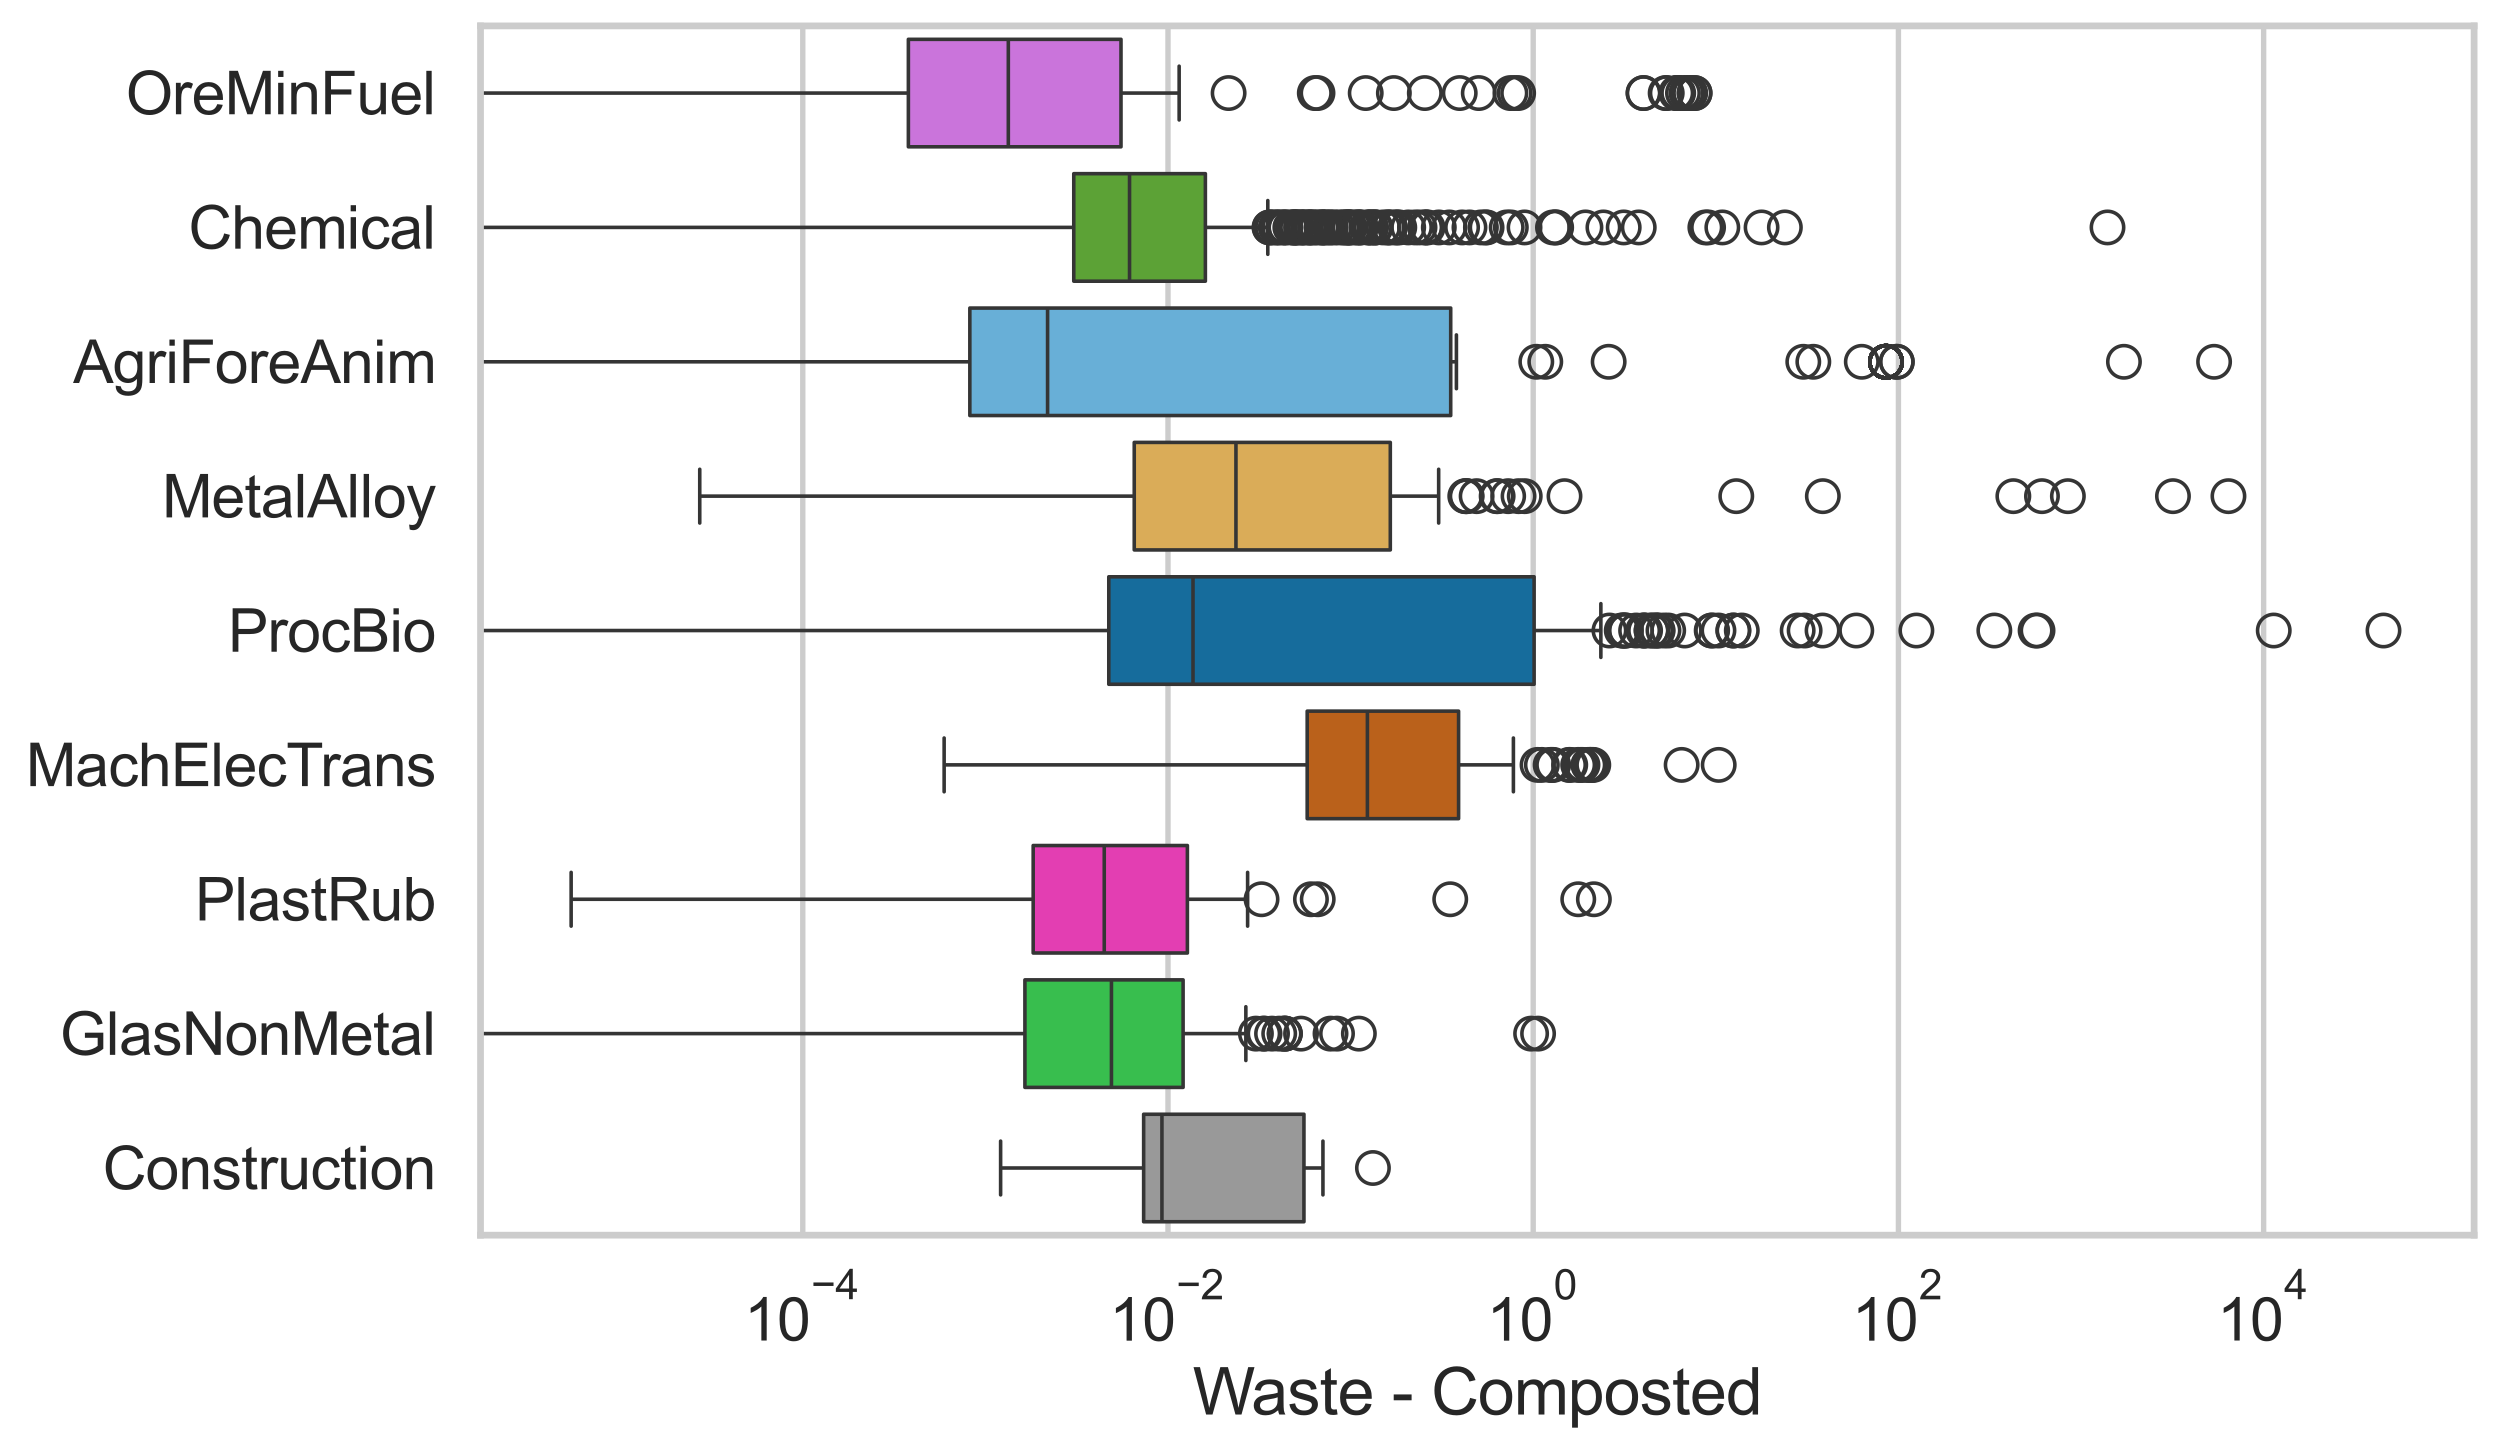 <?xml version="1.0" encoding="utf-8" standalone="no"?>
<!DOCTYPE svg PUBLIC "-//W3C//DTD SVG 1.1//EN"
  "http://www.w3.org/Graphics/SVG/1.1/DTD/svg11.dtd">
<svg xmlns:xlink="http://www.w3.org/1999/xlink" width="695.577pt" height="404.34pt" viewBox="0 0 695.577 404.34" xmlns="http://www.w3.org/2000/svg" version="1.1">
 <defs>
  <style type="text/css">*{stroke-linejoin: round; stroke-linecap: butt}</style>
 </defs>
 <g id="figure_1">
  <g id="patch_1">
   <path d="M 0 404.34 
L 695.577 404.34 
L 695.577 0 
L 0 0 
z
" style="fill: #ffffff"/>
  </g>
  <g id="axes_1">
   <g id="patch_2">
    <path d="M 133.697 343.665 
L 688.377 343.665 
L 688.377 7.2 
L 133.697 7.2 
z
" style="fill: #ffffff"/>
   </g>
   <g id="matplotlib.axis_1">
    <g id="xtick_1">
     <g id="line2d_1">
      <path d="M 223.359 343.665 
L 223.359 7.2 
" clip-path="url(#p9f27351d06)" style="fill: none; stroke: #cccccc; stroke-width: 1.5; stroke-linecap: round"/>
     </g>
     <g id="text_1">
      <!-- $\mathdefault{10^{-4}}$ -->
      <g style="fill: #262626" transform="translate(207.024 373.015) scale(0.165 -0.165)">
       <defs>
        <path id="ArialMT-31" d="M 2384 0 
L 1822 0 
L 1822 3584 
Q 1619 3391 1289 3197 
Q 959 3003 697 2906 
L 697 3450 
Q 1169 3672 1522 3987 
Q 1875 4303 2022 4600 
L 2384 4600 
L 2384 0 
z
" transform="scale(0.016)"/>
        <path id="ArialMT-30" d="M 266 2259 
Q 266 3072 433 3567 
Q 600 4063 929 4331 
Q 1259 4600 1759 4600 
Q 2128 4600 2406 4451 
Q 2684 4303 2865 4023 
Q 3047 3744 3150 3342 
Q 3253 2941 3253 2259 
Q 3253 1453 3087 958 
Q 2922 463 2592 192 
Q 2263 -78 1759 -78 
Q 1097 -78 719 397 
Q 266 969 266 2259 
z
M 844 2259 
Q 844 1131 1108 757 
Q 1372 384 1759 384 
Q 2147 384 2411 759 
Q 2675 1134 2675 2259 
Q 2675 3391 2411 3762 
Q 2147 4134 1753 4134 
Q 1366 4134 1134 3806 
Q 844 3388 844 2259 
z
" transform="scale(0.016)"/>
        <path id="ArialMT-2212" d="M 3381 1997 
L 356 1997 
L 356 2522 
L 3381 2522 
L 3381 1997 
z
" transform="scale(0.016)"/>
        <path id="ArialMT-34" d="M 2069 0 
L 2069 1097 
L 81 1097 
L 81 1613 
L 2172 4581 
L 2631 4581 
L 2631 1613 
L 3250 1613 
L 3250 1097 
L 2631 1097 
L 2631 0 
L 2069 0 
z
M 2069 1613 
L 2069 3678 
L 634 1613 
L 2069 1613 
z
" transform="scale(0.016)"/>
       </defs>
       <use xlink:href="#ArialMT-31" transform="translate(0 0.202)"/>
       <use xlink:href="#ArialMT-30" transform="translate(55.615 0.202)"/>
       <use xlink:href="#ArialMT-2212" transform="translate(112.973 69.895) scale(0.7)"/>
       <use xlink:href="#ArialMT-34" transform="translate(153.852 69.895) scale(0.7)"/>
      </g>
     </g>
    </g>
    <g id="xtick_2">
     <g id="line2d_2">
      <path d="M 324.973 343.665 
L 324.973 7.2 
" clip-path="url(#p9f27351d06)" style="fill: none; stroke: #cccccc; stroke-width: 1.5; stroke-linecap: round"/>
     </g>
     <g id="text_2">
      <!-- $\mathdefault{10^{-2}}$ -->
      <g style="fill: #262626" transform="translate(308.638 373.18) scale(0.165 -0.165)">
       <defs>
        <path id="ArialMT-32" d="M 3222 541 
L 3222 0 
L 194 0 
Q 188 203 259 391 
Q 375 700 629 1000 
Q 884 1300 1366 1694 
Q 2113 2306 2375 2664 
Q 2638 3022 2638 3341 
Q 2638 3675 2398 3904 
Q 2159 4134 1775 4134 
Q 1369 4134 1125 3890 
Q 881 3647 878 3216 
L 300 3275 
Q 359 3922 746 4261 
Q 1134 4600 1788 4600 
Q 2447 4600 2831 4234 
Q 3216 3869 3216 3328 
Q 3216 3053 3103 2787 
Q 2991 2522 2730 2228 
Q 2469 1934 1863 1422 
Q 1356 997 1212 845 
Q 1069 694 975 541 
L 3222 541 
z
" transform="scale(0.016)"/>
       </defs>
       <use xlink:href="#ArialMT-31" transform="translate(0 0.994)"/>
       <use xlink:href="#ArialMT-30" transform="translate(55.615 0.994)"/>
       <use xlink:href="#ArialMT-2212" transform="translate(112.973 70.688) scale(0.7)"/>
       <use xlink:href="#ArialMT-32" transform="translate(153.852 70.688) scale(0.7)"/>
      </g>
     </g>
    </g>
    <g id="xtick_3">
     <g id="line2d_3">
      <path d="M 426.586 343.665 
L 426.586 7.2 
" clip-path="url(#p9f27351d06)" style="fill: none; stroke: #cccccc; stroke-width: 1.5; stroke-linecap: round"/>
     </g>
     <g id="text_3">
      <!-- $\mathdefault{10^{0}}$ -->
      <g style="fill: #262626" transform="translate(413.633 373.18) scale(0.165 -0.165)">
       <use xlink:href="#ArialMT-31" transform="translate(0 0.994)"/>
       <use xlink:href="#ArialMT-30" transform="translate(55.615 0.994)"/>
       <use xlink:href="#ArialMT-30" transform="translate(112.973 70.688) scale(0.7)"/>
      </g>
     </g>
    </g>
    <g id="xtick_4">
     <g id="line2d_4">
      <path d="M 528.199 343.665 
L 528.199 7.2 
" clip-path="url(#p9f27351d06)" style="fill: none; stroke: #cccccc; stroke-width: 1.5; stroke-linecap: round"/>
     </g>
     <g id="text_4">
      <!-- $\mathdefault{10^{2}}$ -->
      <g style="fill: #262626" transform="translate(515.246 373.18) scale(0.165 -0.165)">
       <use xlink:href="#ArialMT-31" transform="translate(0 0.994)"/>
       <use xlink:href="#ArialMT-30" transform="translate(55.615 0.994)"/>
       <use xlink:href="#ArialMT-32" transform="translate(112.973 70.688) scale(0.7)"/>
      </g>
     </g>
    </g>
    <g id="xtick_5">
     <g id="line2d_5">
      <path d="M 629.812 343.665 
L 629.812 7.2 
" clip-path="url(#p9f27351d06)" style="fill: none; stroke: #cccccc; stroke-width: 1.5; stroke-linecap: round"/>
     </g>
     <g id="text_5">
      <!-- $\mathdefault{10^{4}}$ -->
      <g style="fill: #262626" transform="translate(616.859 373.015) scale(0.165 -0.165)">
       <use xlink:href="#ArialMT-31" transform="translate(0 0.202)"/>
       <use xlink:href="#ArialMT-30" transform="translate(55.615 0.202)"/>
       <use xlink:href="#ArialMT-34" transform="translate(112.973 69.895) scale(0.7)"/>
      </g>
     </g>
    </g>
    <g id="text_6">
     <!-- Waste - Composted -->
     <g style="fill: #262626" transform="translate(331.851 393.563) scale(0.18 -0.18)">
      <defs>
       <path id="ArialMT-57" d="M 1294 0 
L 78 4581 
L 700 4581 
L 1397 1578 
Q 1509 1106 1591 641 
Q 1766 1375 1797 1488 
L 2669 4581 
L 3400 4581 
L 4056 2263 
Q 4303 1400 4413 641 
Q 4500 1075 4641 1638 
L 5359 4581 
L 5969 4581 
L 4713 0 
L 4128 0 
L 3163 3491 
Q 3041 3928 3019 4028 
Q 2947 3713 2884 3491 
L 1913 0 
L 1294 0 
z
" transform="scale(0.016)"/>
       <path id="ArialMT-61" d="M 2588 409 
Q 2275 144 1986 34 
Q 1697 -75 1366 -75 
Q 819 -75 525 192 
Q 231 459 231 875 
Q 231 1119 342 1320 
Q 453 1522 633 1644 
Q 813 1766 1038 1828 
Q 1203 1872 1538 1913 
Q 2219 1994 2541 2106 
Q 2544 2222 2544 2253 
Q 2544 2597 2384 2738 
Q 2169 2928 1744 2928 
Q 1347 2928 1158 2789 
Q 969 2650 878 2297 
L 328 2372 
Q 403 2725 575 2942 
Q 747 3159 1072 3276 
Q 1397 3394 1825 3394 
Q 2250 3394 2515 3294 
Q 2781 3194 2906 3042 
Q 3031 2891 3081 2659 
Q 3109 2516 3109 2141 
L 3109 1391 
Q 3109 606 3145 398 
Q 3181 191 3288 0 
L 2700 0 
Q 2613 175 2588 409 
z
M 2541 1666 
Q 2234 1541 1622 1453 
Q 1275 1403 1131 1340 
Q 988 1278 909 1158 
Q 831 1038 831 891 
Q 831 666 1001 516 
Q 1172 366 1500 366 
Q 1825 366 2078 508 
Q 2331 650 2450 897 
Q 2541 1088 2541 1459 
L 2541 1666 
z
" transform="scale(0.016)"/>
       <path id="ArialMT-73" d="M 197 991 
L 753 1078 
Q 800 744 1014 566 
Q 1228 388 1613 388 
Q 2000 388 2187 545 
Q 2375 703 2375 916 
Q 2375 1106 2209 1216 
Q 2094 1291 1634 1406 
Q 1016 1563 777 1677 
Q 538 1791 414 1992 
Q 291 2194 291 2438 
Q 291 2659 392 2848 
Q 494 3038 669 3163 
Q 800 3259 1026 3326 
Q 1253 3394 1513 3394 
Q 1903 3394 2198 3281 
Q 2494 3169 2634 2976 
Q 2775 2784 2828 2463 
L 2278 2388 
Q 2241 2644 2061 2787 
Q 1881 2931 1553 2931 
Q 1166 2931 1000 2803 
Q 834 2675 834 2503 
Q 834 2394 903 2306 
Q 972 2216 1119 2156 
Q 1203 2125 1616 2013 
Q 2213 1853 2448 1751 
Q 2684 1650 2818 1456 
Q 2953 1263 2953 975 
Q 2953 694 2789 445 
Q 2625 197 2315 61 
Q 2006 -75 1616 -75 
Q 969 -75 630 194 
Q 291 463 197 991 
z
" transform="scale(0.016)"/>
       <path id="ArialMT-74" d="M 1650 503 
L 1731 6 
Q 1494 -44 1306 -44 
Q 1000 -44 831 53 
Q 663 150 594 308 
Q 525 466 525 972 
L 525 2881 
L 113 2881 
L 113 3319 
L 525 3319 
L 525 4141 
L 1084 4478 
L 1084 3319 
L 1650 3319 
L 1650 2881 
L 1084 2881 
L 1084 941 
Q 1084 700 1114 631 
Q 1144 563 1211 522 
Q 1278 481 1403 481 
Q 1497 481 1650 503 
z
" transform="scale(0.016)"/>
       <path id="ArialMT-65" d="M 2694 1069 
L 3275 997 
Q 3138 488 2766 206 
Q 2394 -75 1816 -75 
Q 1088 -75 661 373 
Q 234 822 234 1631 
Q 234 2469 665 2931 
Q 1097 3394 1784 3394 
Q 2450 3394 2872 2941 
Q 3294 2488 3294 1666 
Q 3294 1616 3291 1516 
L 816 1516 
Q 847 969 1125 678 
Q 1403 388 1819 388 
Q 2128 388 2347 550 
Q 2566 713 2694 1069 
z
M 847 1978 
L 2700 1978 
Q 2663 2397 2488 2606 
Q 2219 2931 1791 2931 
Q 1403 2931 1139 2672 
Q 875 2413 847 1978 
z
" transform="scale(0.016)"/>
       <path id="ArialMT-20" transform="scale(0.016)"/>
       <path id="ArialMT-2d" d="M 203 1375 
L 203 1941 
L 1931 1941 
L 1931 1375 
L 203 1375 
z
" transform="scale(0.016)"/>
       <path id="ArialMT-43" d="M 3763 1606 
L 4369 1453 
Q 4178 706 3683 314 
Q 3188 -78 2472 -78 
Q 1731 -78 1267 223 
Q 803 525 561 1097 
Q 319 1669 319 2325 
Q 319 3041 592 3573 
Q 866 4106 1370 4382 
Q 1875 4659 2481 4659 
Q 3169 4659 3637 4309 
Q 4106 3959 4291 3325 
L 3694 3184 
Q 3534 3684 3231 3912 
Q 2928 4141 2469 4141 
Q 1941 4141 1586 3887 
Q 1231 3634 1087 3207 
Q 944 2781 944 2328 
Q 944 1744 1114 1308 
Q 1284 872 1643 656 
Q 2003 441 2422 441 
Q 2931 441 3284 734 
Q 3638 1028 3763 1606 
z
" transform="scale(0.016)"/>
       <path id="ArialMT-6f" d="M 213 1659 
Q 213 2581 725 3025 
Q 1153 3394 1769 3394 
Q 2453 3394 2887 2945 
Q 3322 2497 3322 1706 
Q 3322 1066 3130 698 
Q 2938 331 2570 128 
Q 2203 -75 1769 -75 
Q 1072 -75 642 372 
Q 213 819 213 1659 
z
M 791 1659 
Q 791 1022 1069 705 
Q 1347 388 1769 388 
Q 2188 388 2466 706 
Q 2744 1025 2744 1678 
Q 2744 2294 2464 2611 
Q 2184 2928 1769 2928 
Q 1347 2928 1069 2612 
Q 791 2297 791 1659 
z
" transform="scale(0.016)"/>
       <path id="ArialMT-6d" d="M 422 0 
L 422 3319 
L 925 3319 
L 925 2853 
Q 1081 3097 1340 3245 
Q 1600 3394 1931 3394 
Q 2300 3394 2536 3241 
Q 2772 3088 2869 2813 
Q 3263 3394 3894 3394 
Q 4388 3394 4653 3120 
Q 4919 2847 4919 2278 
L 4919 0 
L 4359 0 
L 4359 2091 
Q 4359 2428 4304 2576 
Q 4250 2725 4106 2815 
Q 3963 2906 3769 2906 
Q 3419 2906 3187 2673 
Q 2956 2441 2956 1928 
L 2956 0 
L 2394 0 
L 2394 2156 
Q 2394 2531 2256 2718 
Q 2119 2906 1806 2906 
Q 1569 2906 1367 2781 
Q 1166 2656 1075 2415 
Q 984 2175 984 1722 
L 984 0 
L 422 0 
z
" transform="scale(0.016)"/>
       <path id="ArialMT-70" d="M 422 -1272 
L 422 3319 
L 934 3319 
L 934 2888 
Q 1116 3141 1344 3267 
Q 1572 3394 1897 3394 
Q 2322 3394 2647 3175 
Q 2972 2956 3137 2557 
Q 3303 2159 3303 1684 
Q 3303 1175 3120 767 
Q 2938 359 2589 142 
Q 2241 -75 1856 -75 
Q 1575 -75 1351 44 
Q 1128 163 984 344 
L 984 -1272 
L 422 -1272 
z
M 931 1641 
Q 931 1000 1190 694 
Q 1450 388 1819 388 
Q 2194 388 2461 705 
Q 2728 1022 2728 1688 
Q 2728 2322 2467 2637 
Q 2206 2953 1844 2953 
Q 1484 2953 1207 2617 
Q 931 2281 931 1641 
z
" transform="scale(0.016)"/>
       <path id="ArialMT-64" d="M 2575 0 
L 2575 419 
Q 2259 -75 1647 -75 
Q 1250 -75 917 144 
Q 584 363 401 755 
Q 219 1147 219 1656 
Q 219 2153 384 2558 
Q 550 2963 881 3178 
Q 1213 3394 1622 3394 
Q 1922 3394 2156 3267 
Q 2391 3141 2538 2938 
L 2538 4581 
L 3097 4581 
L 3097 0 
L 2575 0 
z
M 797 1656 
Q 797 1019 1065 703 
Q 1334 388 1700 388 
Q 2069 388 2326 689 
Q 2584 991 2584 1609 
Q 2584 2291 2321 2609 
Q 2059 2928 1675 2928 
Q 1300 2928 1048 2622 
Q 797 2316 797 1656 
z
" transform="scale(0.016)"/>
      </defs>
      <use xlink:href="#ArialMT-57"/>
      <use xlink:href="#ArialMT-61" transform="translate(90.635 0)"/>
      <use xlink:href="#ArialMT-73" transform="translate(146.25 0)"/>
      <use xlink:href="#ArialMT-74" transform="translate(196.25 0)"/>
      <use xlink:href="#ArialMT-65" transform="translate(224.033 0)"/>
      <use xlink:href="#ArialMT-20" transform="translate(279.648 0)"/>
      <use xlink:href="#ArialMT-2d" transform="translate(307.432 0)"/>
      <use xlink:href="#ArialMT-20" transform="translate(340.732 0)"/>
      <use xlink:href="#ArialMT-43" transform="translate(368.516 0)"/>
      <use xlink:href="#ArialMT-6f" transform="translate(440.732 0)"/>
      <use xlink:href="#ArialMT-6d" transform="translate(496.348 0)"/>
      <use xlink:href="#ArialMT-70" transform="translate(579.648 0)"/>
      <use xlink:href="#ArialMT-6f" transform="translate(635.264 0)"/>
      <use xlink:href="#ArialMT-73" transform="translate(690.879 0)"/>
      <use xlink:href="#ArialMT-74" transform="translate(740.879 0)"/>
      <use xlink:href="#ArialMT-65" transform="translate(768.662 0)"/>
      <use xlink:href="#ArialMT-64" transform="translate(824.277 0)"/>
     </g>
    </g>
   </g>
   <g id="matplotlib.axis_2">
    <g id="ytick_1">
     <g id="text_7">
      <!-- OreMinFuel -->
      <g style="fill: #262626" transform="translate(35.013 31.798) scale(0.165 -0.165)">
       <defs>
        <path id="ArialMT-4f" d="M 309 2231 
Q 309 3372 921 4017 
Q 1534 4663 2503 4663 
Q 3138 4663 3647 4359 
Q 4156 4056 4423 3514 
Q 4691 2972 4691 2284 
Q 4691 1588 4409 1038 
Q 4128 488 3612 205 
Q 3097 -78 2500 -78 
Q 1853 -78 1343 234 
Q 834 547 571 1087 
Q 309 1628 309 2231 
z
M 934 2222 
Q 934 1394 1379 917 
Q 1825 441 2497 441 
Q 3181 441 3623 922 
Q 4066 1403 4066 2288 
Q 4066 2847 3877 3264 
Q 3688 3681 3323 3911 
Q 2959 4141 2506 4141 
Q 1863 4141 1398 3698 
Q 934 3256 934 2222 
z
" transform="scale(0.016)"/>
        <path id="ArialMT-72" d="M 416 0 
L 416 3319 
L 922 3319 
L 922 2816 
Q 1116 3169 1280 3281 
Q 1444 3394 1641 3394 
Q 1925 3394 2219 3213 
L 2025 2691 
Q 1819 2813 1613 2813 
Q 1428 2813 1281 2702 
Q 1134 2591 1072 2394 
Q 978 2094 978 1738 
L 978 0 
L 416 0 
z
" transform="scale(0.016)"/>
        <path id="ArialMT-4d" d="M 475 0 
L 475 4581 
L 1388 4581 
L 2472 1338 
Q 2622 884 2691 659 
Q 2769 909 2934 1394 
L 4031 4581 
L 4847 4581 
L 4847 0 
L 4263 0 
L 4263 3834 
L 2931 0 
L 2384 0 
L 1059 3900 
L 1059 0 
L 475 0 
z
" transform="scale(0.016)"/>
        <path id="ArialMT-69" d="M 425 3934 
L 425 4581 
L 988 4581 
L 988 3934 
L 425 3934 
z
M 425 0 
L 425 3319 
L 988 3319 
L 988 0 
L 425 0 
z
" transform="scale(0.016)"/>
        <path id="ArialMT-6e" d="M 422 0 
L 422 3319 
L 928 3319 
L 928 2847 
Q 1294 3394 1984 3394 
Q 2284 3394 2536 3286 
Q 2788 3178 2913 3003 
Q 3038 2828 3088 2588 
Q 3119 2431 3119 2041 
L 3119 0 
L 2556 0 
L 2556 2019 
Q 2556 2363 2490 2533 
Q 2425 2703 2258 2804 
Q 2091 2906 1866 2906 
Q 1506 2906 1245 2678 
Q 984 2450 984 1813 
L 984 0 
L 422 0 
z
" transform="scale(0.016)"/>
        <path id="ArialMT-46" d="M 525 0 
L 525 4581 
L 3616 4581 
L 3616 4041 
L 1131 4041 
L 1131 2622 
L 3281 2622 
L 3281 2081 
L 1131 2081 
L 1131 0 
L 525 0 
z
" transform="scale(0.016)"/>
        <path id="ArialMT-75" d="M 2597 0 
L 2597 488 
Q 2209 -75 1544 -75 
Q 1250 -75 995 37 
Q 741 150 617 320 
Q 494 491 444 738 
Q 409 903 409 1263 
L 409 3319 
L 972 3319 
L 972 1478 
Q 972 1038 1006 884 
Q 1059 663 1231 536 
Q 1403 409 1656 409 
Q 1909 409 2131 539 
Q 2353 669 2445 892 
Q 2538 1116 2538 1541 
L 2538 3319 
L 3100 3319 
L 3100 0 
L 2597 0 
z
" transform="scale(0.016)"/>
        <path id="ArialMT-6c" d="M 409 0 
L 409 4581 
L 972 4581 
L 972 0 
L 409 0 
z
" transform="scale(0.016)"/>
       </defs>
       <use xlink:href="#ArialMT-4f"/>
       <use xlink:href="#ArialMT-72" transform="translate(77.783 0)"/>
       <use xlink:href="#ArialMT-65" transform="translate(111.084 0)"/>
       <use xlink:href="#ArialMT-4d" transform="translate(166.699 0)"/>
       <use xlink:href="#ArialMT-69" transform="translate(250 0)"/>
       <use xlink:href="#ArialMT-6e" transform="translate(272.217 0)"/>
       <use xlink:href="#ArialMT-46" transform="translate(327.832 0)"/>
       <use xlink:href="#ArialMT-75" transform="translate(388.916 0)"/>
       <use xlink:href="#ArialMT-65" transform="translate(444.531 0)"/>
       <use xlink:href="#ArialMT-6c" transform="translate(500.146 0)"/>
      </g>
     </g>
    </g>
    <g id="ytick_2">
     <g id="text_8">
      <!-- Chemical -->
      <g style="fill: #262626" transform="translate(52.428 69.183) scale(0.165 -0.165)">
       <defs>
        <path id="ArialMT-68" d="M 422 0 
L 422 4581 
L 984 4581 
L 984 2938 
Q 1378 3394 1978 3394 
Q 2347 3394 2619 3248 
Q 2891 3103 3008 2847 
Q 3125 2591 3125 2103 
L 3125 0 
L 2563 0 
L 2563 2103 
Q 2563 2525 2380 2717 
Q 2197 2909 1863 2909 
Q 1613 2909 1392 2779 
Q 1172 2650 1078 2428 
Q 984 2206 984 1816 
L 984 0 
L 422 0 
z
" transform="scale(0.016)"/>
        <path id="ArialMT-63" d="M 2588 1216 
L 3141 1144 
Q 3050 572 2676 248 
Q 2303 -75 1759 -75 
Q 1078 -75 664 370 
Q 250 816 250 1647 
Q 250 2184 428 2587 
Q 606 2991 970 3192 
Q 1334 3394 1763 3394 
Q 2303 3394 2647 3120 
Q 2991 2847 3088 2344 
L 2541 2259 
Q 2463 2594 2264 2762 
Q 2066 2931 1784 2931 
Q 1359 2931 1093 2626 
Q 828 2322 828 1663 
Q 828 994 1084 691 
Q 1341 388 1753 388 
Q 2084 388 2306 591 
Q 2528 794 2588 1216 
z
" transform="scale(0.016)"/>
       </defs>
       <use xlink:href="#ArialMT-43"/>
       <use xlink:href="#ArialMT-68" transform="translate(72.217 0)"/>
       <use xlink:href="#ArialMT-65" transform="translate(127.832 0)"/>
       <use xlink:href="#ArialMT-6d" transform="translate(183.447 0)"/>
       <use xlink:href="#ArialMT-69" transform="translate(266.748 0)"/>
       <use xlink:href="#ArialMT-63" transform="translate(288.965 0)"/>
       <use xlink:href="#ArialMT-61" transform="translate(338.965 0)"/>
       <use xlink:href="#ArialMT-6c" transform="translate(394.58 0)"/>
      </g>
     </g>
    </g>
    <g id="ytick_3">
     <g id="text_9">
      <!-- AgriForeAnim -->
      <g style="fill: #262626" transform="translate(20.341 106.568) scale(0.165 -0.165)">
       <defs>
        <path id="ArialMT-41" d="M -9 0 
L 1750 4581 
L 2403 4581 
L 4278 0 
L 3588 0 
L 3053 1388 
L 1138 1388 
L 634 0 
L -9 0 
z
M 1313 1881 
L 2866 1881 
L 2388 3150 
Q 2169 3728 2063 4100 
Q 1975 3659 1816 3225 
L 1313 1881 
z
" transform="scale(0.016)"/>
        <path id="ArialMT-67" d="M 319 -275 
L 866 -356 
Q 900 -609 1056 -725 
Q 1266 -881 1628 -881 
Q 2019 -881 2231 -725 
Q 2444 -569 2519 -288 
Q 2563 -116 2559 434 
Q 2191 0 1641 0 
Q 956 0 581 494 
Q 206 988 206 1678 
Q 206 2153 378 2554 
Q 550 2956 876 3175 
Q 1203 3394 1644 3394 
Q 2231 3394 2613 2919 
L 2613 3319 
L 3131 3319 
L 3131 450 
Q 3131 -325 2973 -648 
Q 2816 -972 2473 -1159 
Q 2131 -1347 1631 -1347 
Q 1038 -1347 672 -1080 
Q 306 -813 319 -275 
z
M 784 1719 
Q 784 1066 1043 766 
Q 1303 466 1694 466 
Q 2081 466 2343 764 
Q 2606 1063 2606 1700 
Q 2606 2309 2336 2618 
Q 2066 2928 1684 2928 
Q 1309 2928 1046 2623 
Q 784 2319 784 1719 
z
" transform="scale(0.016)"/>
       </defs>
       <use xlink:href="#ArialMT-41"/>
       <use xlink:href="#ArialMT-67" transform="translate(66.699 0)"/>
       <use xlink:href="#ArialMT-72" transform="translate(122.314 0)"/>
       <use xlink:href="#ArialMT-69" transform="translate(155.615 0)"/>
       <use xlink:href="#ArialMT-46" transform="translate(177.832 0)"/>
       <use xlink:href="#ArialMT-6f" transform="translate(238.916 0)"/>
       <use xlink:href="#ArialMT-72" transform="translate(294.531 0)"/>
       <use xlink:href="#ArialMT-65" transform="translate(327.832 0)"/>
       <use xlink:href="#ArialMT-41" transform="translate(383.447 0)"/>
       <use xlink:href="#ArialMT-6e" transform="translate(450.146 0)"/>
       <use xlink:href="#ArialMT-69" transform="translate(505.762 0)"/>
       <use xlink:href="#ArialMT-6d" transform="translate(527.979 0)"/>
      </g>
     </g>
    </g>
    <g id="ytick_4">
     <g id="text_10">
      <!-- MetalAlloy -->
      <g style="fill: #262626" transform="translate(45.088 143.953) scale(0.165 -0.165)">
       <defs>
        <path id="ArialMT-79" d="M 397 -1278 
L 334 -750 
Q 519 -800 656 -800 
Q 844 -800 956 -737 
Q 1069 -675 1141 -563 
Q 1194 -478 1313 -144 
Q 1328 -97 1363 -6 
L 103 3319 
L 709 3319 
L 1400 1397 
Q 1534 1031 1641 628 
Q 1738 1016 1872 1384 
L 2581 3319 
L 3144 3319 
L 1881 -56 
Q 1678 -603 1566 -809 
Q 1416 -1088 1222 -1217 
Q 1028 -1347 759 -1347 
Q 597 -1347 397 -1278 
z
" transform="scale(0.016)"/>
       </defs>
       <use xlink:href="#ArialMT-4d"/>
       <use xlink:href="#ArialMT-65" transform="translate(83.301 0)"/>
       <use xlink:href="#ArialMT-74" transform="translate(138.916 0)"/>
       <use xlink:href="#ArialMT-61" transform="translate(166.699 0)"/>
       <use xlink:href="#ArialMT-6c" transform="translate(222.314 0)"/>
       <use xlink:href="#ArialMT-41" transform="translate(244.531 0)"/>
       <use xlink:href="#ArialMT-6c" transform="translate(311.23 0)"/>
       <use xlink:href="#ArialMT-6c" transform="translate(333.447 0)"/>
       <use xlink:href="#ArialMT-6f" transform="translate(355.664 0)"/>
       <use xlink:href="#ArialMT-79" transform="translate(411.279 0)"/>
      </g>
     </g>
    </g>
    <g id="ytick_5">
     <g id="text_11">
      <!-- ProcBio -->
      <g style="fill: #262626" transform="translate(63.424 181.337) scale(0.165 -0.165)">
       <defs>
        <path id="ArialMT-50" d="M 494 0 
L 494 4581 
L 2222 4581 
Q 2678 4581 2919 4538 
Q 3256 4481 3484 4323 
Q 3713 4166 3852 3881 
Q 3991 3597 3991 3256 
Q 3991 2672 3619 2267 
Q 3247 1863 2275 1863 
L 1100 1863 
L 1100 0 
L 494 0 
z
M 1100 2403 
L 2284 2403 
Q 2872 2403 3119 2622 
Q 3366 2841 3366 3238 
Q 3366 3525 3220 3729 
Q 3075 3934 2838 4000 
Q 2684 4041 2272 4041 
L 1100 4041 
L 1100 2403 
z
" transform="scale(0.016)"/>
        <path id="ArialMT-42" d="M 469 0 
L 469 4581 
L 2188 4581 
Q 2713 4581 3030 4442 
Q 3347 4303 3526 4014 
Q 3706 3725 3706 3409 
Q 3706 3116 3547 2856 
Q 3388 2597 3066 2438 
Q 3481 2316 3704 2022 
Q 3928 1728 3928 1328 
Q 3928 1006 3792 729 
Q 3656 453 3456 303 
Q 3256 153 2954 76 
Q 2653 0 2216 0 
L 469 0 
z
M 1075 2656 
L 2066 2656 
Q 2469 2656 2644 2709 
Q 2875 2778 2992 2937 
Q 3109 3097 3109 3338 
Q 3109 3566 3000 3739 
Q 2891 3913 2687 3977 
Q 2484 4041 1991 4041 
L 1075 4041 
L 1075 2656 
z
M 1075 541 
L 2216 541 
Q 2509 541 2628 563 
Q 2838 600 2978 687 
Q 3119 775 3209 942 
Q 3300 1109 3300 1328 
Q 3300 1584 3169 1773 
Q 3038 1963 2805 2039 
Q 2572 2116 2134 2116 
L 1075 2116 
L 1075 541 
z
" transform="scale(0.016)"/>
       </defs>
       <use xlink:href="#ArialMT-50"/>
       <use xlink:href="#ArialMT-72" transform="translate(66.699 0)"/>
       <use xlink:href="#ArialMT-6f" transform="translate(100 0)"/>
       <use xlink:href="#ArialMT-63" transform="translate(155.615 0)"/>
       <use xlink:href="#ArialMT-42" transform="translate(205.615 0)"/>
       <use xlink:href="#ArialMT-69" transform="translate(272.314 0)"/>
       <use xlink:href="#ArialMT-6f" transform="translate(294.531 0)"/>
      </g>
     </g>
    </g>
    <g id="ytick_6">
     <g id="text_12">
      <!-- MachElecTrans -->
      <g style="fill: #262626" transform="translate(7.2 218.722) scale(0.165 -0.165)">
       <defs>
        <path id="ArialMT-45" d="M 506 0 
L 506 4581 
L 3819 4581 
L 3819 4041 
L 1113 4041 
L 1113 2638 
L 3647 2638 
L 3647 2100 
L 1113 2100 
L 1113 541 
L 3925 541 
L 3925 0 
L 506 0 
z
" transform="scale(0.016)"/>
        <path id="ArialMT-54" d="M 1659 0 
L 1659 4041 
L 150 4041 
L 150 4581 
L 3781 4581 
L 3781 4041 
L 2266 4041 
L 2266 0 
L 1659 0 
z
" transform="scale(0.016)"/>
       </defs>
       <use xlink:href="#ArialMT-4d"/>
       <use xlink:href="#ArialMT-61" transform="translate(83.301 0)"/>
       <use xlink:href="#ArialMT-63" transform="translate(138.916 0)"/>
       <use xlink:href="#ArialMT-68" transform="translate(188.916 0)"/>
       <use xlink:href="#ArialMT-45" transform="translate(244.531 0)"/>
       <use xlink:href="#ArialMT-6c" transform="translate(311.23 0)"/>
       <use xlink:href="#ArialMT-65" transform="translate(333.447 0)"/>
       <use xlink:href="#ArialMT-63" transform="translate(389.062 0)"/>
       <use xlink:href="#ArialMT-54" transform="translate(439.062 0)"/>
       <use xlink:href="#ArialMT-72" transform="translate(496.396 0)"/>
       <use xlink:href="#ArialMT-61" transform="translate(529.697 0)"/>
       <use xlink:href="#ArialMT-6e" transform="translate(585.312 0)"/>
       <use xlink:href="#ArialMT-73" transform="translate(640.928 0)"/>
      </g>
     </g>
    </g>
    <g id="ytick_7">
     <g id="text_13">
      <!-- PlastRub -->
      <g style="fill: #262626" transform="translate(54.248 256.107) scale(0.165 -0.165)">
       <defs>
        <path id="ArialMT-52" d="M 503 0 
L 503 4581 
L 2534 4581 
Q 3147 4581 3465 4457 
Q 3784 4334 3975 4021 
Q 4166 3709 4166 3331 
Q 4166 2844 3850 2509 
Q 3534 2175 2875 2084 
Q 3116 1969 3241 1856 
Q 3506 1613 3744 1247 
L 4541 0 
L 3778 0 
L 3172 953 
Q 2906 1366 2734 1584 
Q 2563 1803 2427 1890 
Q 2291 1978 2150 2013 
Q 2047 2034 1813 2034 
L 1109 2034 
L 1109 0 
L 503 0 
z
M 1109 2559 
L 2413 2559 
Q 2828 2559 3062 2645 
Q 3297 2731 3419 2920 
Q 3541 3109 3541 3331 
Q 3541 3656 3305 3865 
Q 3069 4075 2559 4075 
L 1109 4075 
L 1109 2559 
z
" transform="scale(0.016)"/>
        <path id="ArialMT-62" d="M 941 0 
L 419 0 
L 419 4581 
L 981 4581 
L 981 2947 
Q 1338 3394 1891 3394 
Q 2197 3394 2470 3270 
Q 2744 3147 2920 2923 
Q 3097 2700 3197 2384 
Q 3297 2069 3297 1709 
Q 3297 856 2875 390 
Q 2453 -75 1863 -75 
Q 1275 -75 941 416 
L 941 0 
z
M 934 1684 
Q 934 1088 1097 822 
Q 1363 388 1816 388 
Q 2184 388 2453 708 
Q 2722 1028 2722 1663 
Q 2722 2313 2464 2622 
Q 2206 2931 1841 2931 
Q 1472 2931 1203 2611 
Q 934 2291 934 1684 
z
" transform="scale(0.016)"/>
       </defs>
       <use xlink:href="#ArialMT-50"/>
       <use xlink:href="#ArialMT-6c" transform="translate(66.699 0)"/>
       <use xlink:href="#ArialMT-61" transform="translate(88.916 0)"/>
       <use xlink:href="#ArialMT-73" transform="translate(144.531 0)"/>
       <use xlink:href="#ArialMT-74" transform="translate(194.531 0)"/>
       <use xlink:href="#ArialMT-52" transform="translate(222.314 0)"/>
       <use xlink:href="#ArialMT-75" transform="translate(294.531 0)"/>
       <use xlink:href="#ArialMT-62" transform="translate(350.146 0)"/>
      </g>
     </g>
    </g>
    <g id="ytick_8">
     <g id="text_14">
      <!-- GlasNonMetal -->
      <g style="fill: #262626" transform="translate(16.659 293.492) scale(0.165 -0.165)">
       <defs>
        <path id="ArialMT-47" d="M 2638 1797 
L 2638 2334 
L 4578 2338 
L 4578 638 
Q 4131 281 3656 101 
Q 3181 -78 2681 -78 
Q 2006 -78 1454 211 
Q 903 500 622 1047 
Q 341 1594 341 2269 
Q 341 2938 620 3517 
Q 900 4097 1425 4378 
Q 1950 4659 2634 4659 
Q 3131 4659 3532 4498 
Q 3934 4338 4162 4050 
Q 4391 3763 4509 3300 
L 3963 3150 
Q 3859 3500 3706 3700 
Q 3553 3900 3268 4020 
Q 2984 4141 2638 4141 
Q 2222 4141 1919 4014 
Q 1616 3888 1430 3681 
Q 1244 3475 1141 3228 
Q 966 2803 966 2306 
Q 966 1694 1177 1281 
Q 1388 869 1791 669 
Q 2194 469 2647 469 
Q 3041 469 3416 620 
Q 3791 772 3984 944 
L 3984 1797 
L 2638 1797 
z
" transform="scale(0.016)"/>
        <path id="ArialMT-4e" d="M 488 0 
L 488 4581 
L 1109 4581 
L 3516 984 
L 3516 4581 
L 4097 4581 
L 4097 0 
L 3475 0 
L 1069 3600 
L 1069 0 
L 488 0 
z
" transform="scale(0.016)"/>
       </defs>
       <use xlink:href="#ArialMT-47"/>
       <use xlink:href="#ArialMT-6c" transform="translate(77.783 0)"/>
       <use xlink:href="#ArialMT-61" transform="translate(100 0)"/>
       <use xlink:href="#ArialMT-73" transform="translate(155.615 0)"/>
       <use xlink:href="#ArialMT-4e" transform="translate(205.615 0)"/>
       <use xlink:href="#ArialMT-6f" transform="translate(277.832 0)"/>
       <use xlink:href="#ArialMT-6e" transform="translate(333.447 0)"/>
       <use xlink:href="#ArialMT-4d" transform="translate(389.062 0)"/>
       <use xlink:href="#ArialMT-65" transform="translate(472.363 0)"/>
       <use xlink:href="#ArialMT-74" transform="translate(527.979 0)"/>
       <use xlink:href="#ArialMT-61" transform="translate(555.762 0)"/>
       <use xlink:href="#ArialMT-6c" transform="translate(611.377 0)"/>
      </g>
     </g>
    </g>
    <g id="ytick_9">
     <g id="text_15">
      <!-- Construction -->
      <g style="fill: #262626" transform="translate(28.575 330.877) scale(0.165 -0.165)">
       <use xlink:href="#ArialMT-43"/>
       <use xlink:href="#ArialMT-6f" transform="translate(72.217 0)"/>
       <use xlink:href="#ArialMT-6e" transform="translate(127.832 0)"/>
       <use xlink:href="#ArialMT-73" transform="translate(183.447 0)"/>
       <use xlink:href="#ArialMT-74" transform="translate(233.447 0)"/>
       <use xlink:href="#ArialMT-72" transform="translate(261.23 0)"/>
       <use xlink:href="#ArialMT-75" transform="translate(294.531 0)"/>
       <use xlink:href="#ArialMT-63" transform="translate(350.146 0)"/>
       <use xlink:href="#ArialMT-74" transform="translate(400.146 0)"/>
       <use xlink:href="#ArialMT-69" transform="translate(427.93 0)"/>
       <use xlink:href="#ArialMT-6f" transform="translate(450.146 0)"/>
       <use xlink:href="#ArialMT-6e" transform="translate(505.762 0)"/>
      </g>
     </g>
    </g>
   </g>
   <g id="patch_3">
    <path d="M 252.738 10.938 
L 252.738 40.846 
L 311.896 40.846 
L 311.896 10.938 
L 252.738 10.938 
z
" clip-path="url(#p9f27351d06)" style="fill: #ca74db; stroke: #353535; stroke-linejoin: miter"/>
   </g>
   <g id="line2d_6">
    <path d="M 252.738 25.892 
L -1 25.892 
" clip-path="url(#p9f27351d06)" style="fill: none; stroke: #353535"/>
   </g>
   <g id="line2d_7">
    <path d="M 311.896 25.892 
L 328.076 25.892 
" clip-path="url(#p9f27351d06)" style="fill: none; stroke: #353535"/>
   </g>
   <g id="line2d_8">
    <path clip-path="url(#p9f27351d06)" style="fill: none; stroke: #353535; stroke-linecap: round"/>
   </g>
   <g id="line2d_9">
    <path d="M 328.076 18.415 
L 328.076 33.369 
" clip-path="url(#p9f27351d06)" style="fill: none; stroke: #353535; stroke-linecap: round"/>
   </g>
   <g id="line2d_10">
    <defs>
     <path id="mc8473a24e0" d="M 0 4.5 
C 1.193 4.5 2.338 4.026 3.182 3.182 
C 4.026 2.338 4.5 1.193 4.5 0 
C 4.5 -1.193 4.026 -2.338 3.182 -3.182 
C 2.338 -4.026 1.193 -4.5 0 -4.5 
C -1.193 -4.5 -2.338 -4.026 -3.182 -3.182 
C -4.026 -2.338 -4.5 -1.193 -4.5 0 
C -4.5 1.193 -4.026 2.338 -3.182 3.182 
C -2.338 4.026 -1.193 4.5 0 4.5 
z
" style="stroke: #353535"/>
    </defs>
    <g clip-path="url(#p9f27351d06)">
     <use xlink:href="#mc8473a24e0" x="466.393" y="25.892" style="fill-opacity: 0; stroke: #353535"/>
     <use xlink:href="#mc8473a24e0" x="466.729" y="25.892" style="fill-opacity: 0; stroke: #353535"/>
     <use xlink:href="#mc8473a24e0" x="468.25" y="25.892" style="fill-opacity: 0; stroke: #353535"/>
     <use xlink:href="#mc8473a24e0" x="469.662" y="25.892" style="fill-opacity: 0; stroke: #353535"/>
     <use xlink:href="#mc8473a24e0" x="411.437" y="25.892" style="fill-opacity: 0; stroke: #353535"/>
     <use xlink:href="#mc8473a24e0" x="463.435" y="25.892" style="fill-opacity: 0; stroke: #353535"/>
     <use xlink:href="#mc8473a24e0" x="469.662" y="25.892" style="fill-opacity: 0; stroke: #353535"/>
     <use xlink:href="#mc8473a24e0" x="406.138" y="25.892" style="fill-opacity: 0; stroke: #353535"/>
     <use xlink:href="#mc8473a24e0" x="365.817" y="25.892" style="fill-opacity: 0; stroke: #353535"/>
     <use xlink:href="#mc8473a24e0" x="366.569" y="25.892" style="fill-opacity: 0; stroke: #353535"/>
     <use xlink:href="#mc8473a24e0" x="457.282" y="25.892" style="fill-opacity: 0; stroke: #353535"/>
     <use xlink:href="#mc8473a24e0" x="469.229" y="25.892" style="fill-opacity: 0; stroke: #353535"/>
     <use xlink:href="#mc8473a24e0" x="471.485" y="25.892" style="fill-opacity: 0; stroke: #353535"/>
     <use xlink:href="#mc8473a24e0" x="379.982" y="25.892" style="fill-opacity: 0; stroke: #353535"/>
     <use xlink:href="#mc8473a24e0" x="471.485" y="25.892" style="fill-opacity: 0; stroke: #353535"/>
     <use xlink:href="#mc8473a24e0" x="387.817" y="25.892" style="fill-opacity: 0; stroke: #353535"/>
     <use xlink:href="#mc8473a24e0" x="341.837" y="25.892" style="fill-opacity: 0; stroke: #353535"/>
     <use xlink:href="#mc8473a24e0" x="469.776" y="25.892" style="fill-opacity: 0; stroke: #353535"/>
     <use xlink:href="#mc8473a24e0" x="422.394" y="25.892" style="fill-opacity: 0; stroke: #353535"/>
     <use xlink:href="#mc8473a24e0" x="421.409" y="25.892" style="fill-opacity: 0; stroke: #353535"/>
     <use xlink:href="#mc8473a24e0" x="457.282" y="25.892" style="fill-opacity: 0; stroke: #353535"/>
     <use xlink:href="#mc8473a24e0" x="466.928" y="25.892" style="fill-opacity: 0; stroke: #353535"/>
     <use xlink:href="#mc8473a24e0" x="463.739" y="25.892" style="fill-opacity: 0; stroke: #353535"/>
     <use xlink:href="#mc8473a24e0" x="420.247" y="25.892" style="fill-opacity: 0; stroke: #353535"/>
     <use xlink:href="#mc8473a24e0" x="470.28" y="25.892" style="fill-opacity: 0; stroke: #353535"/>
     <use xlink:href="#mc8473a24e0" x="466.734" y="25.892" style="fill-opacity: 0; stroke: #353535"/>
     <use xlink:href="#mc8473a24e0" x="396.427" y="25.892" style="fill-opacity: 0; stroke: #353535"/>
    </g>
   </g>
   <g id="patch_4">
    <path d="M 298.755 48.323 
L 298.755 78.231 
L 335.371 78.231 
L 335.371 48.323 
L 298.755 48.323 
z
" clip-path="url(#p9f27351d06)" style="fill: #5ca236; stroke: #353535; stroke-linejoin: miter"/>
   </g>
   <g id="line2d_11">
    <path d="M 298.755 63.277 
L -1 63.277 
" clip-path="url(#p9f27351d06)" style="fill: none; stroke: #353535"/>
   </g>
   <g id="line2d_12">
    <path d="M 335.371 63.277 
L 352.741 63.277 
" clip-path="url(#p9f27351d06)" style="fill: none; stroke: #353535"/>
   </g>
   <g id="line2d_13">
    <path clip-path="url(#p9f27351d06)" style="fill: none; stroke: #353535; stroke-linecap: round"/>
   </g>
   <g id="line2d_14">
    <path d="M 352.741 55.8 
L 352.741 70.754 
" clip-path="url(#p9f27351d06)" style="fill: none; stroke: #353535; stroke-linecap: round"/>
   </g>
   <g id="line2d_15">
    <g clip-path="url(#p9f27351d06)">
     <use xlink:href="#mc8473a24e0" x="446.117" y="63.277" style="fill-opacity: 0; stroke: #353535"/>
     <use xlink:href="#mc8473a24e0" x="368.628" y="63.277" style="fill-opacity: 0; stroke: #353535"/>
     <use xlink:href="#mc8473a24e0" x="397.217" y="63.277" style="fill-opacity: 0; stroke: #353535"/>
     <use xlink:href="#mc8473a24e0" x="360.468" y="63.277" style="fill-opacity: 0; stroke: #353535"/>
     <use xlink:href="#mc8473a24e0" x="380.494" y="63.277" style="fill-opacity: 0; stroke: #353535"/>
     <use xlink:href="#mc8473a24e0" x="586.374" y="63.277" style="fill-opacity: 0; stroke: #353535"/>
     <use xlink:href="#mc8473a24e0" x="413.61" y="63.277" style="fill-opacity: 0; stroke: #353535"/>
     <use xlink:href="#mc8473a24e0" x="403.237" y="63.277" style="fill-opacity: 0; stroke: #353535"/>
     <use xlink:href="#mc8473a24e0" x="389.323" y="63.277" style="fill-opacity: 0; stroke: #353535"/>
     <use xlink:href="#mc8473a24e0" x="382.488" y="63.277" style="fill-opacity: 0; stroke: #353535"/>
     <use xlink:href="#mc8473a24e0" x="357.642" y="63.277" style="fill-opacity: 0; stroke: #353535"/>
     <use xlink:href="#mc8473a24e0" x="378.671" y="63.277" style="fill-opacity: 0; stroke: #353535"/>
     <use xlink:href="#mc8473a24e0" x="455.946" y="63.277" style="fill-opacity: 0; stroke: #353535"/>
     <use xlink:href="#mc8473a24e0" x="424.17" y="63.277" style="fill-opacity: 0; stroke: #353535"/>
     <use xlink:href="#mc8473a24e0" x="354.955" y="63.277" style="fill-opacity: 0; stroke: #353535"/>
     <use xlink:href="#mc8473a24e0" x="374.648" y="63.277" style="fill-opacity: 0; stroke: #353535"/>
     <use xlink:href="#mc8473a24e0" x="370.26" y="63.277" style="fill-opacity: 0; stroke: #353535"/>
     <use xlink:href="#mc8473a24e0" x="382.736" y="63.277" style="fill-opacity: 0; stroke: #353535"/>
     <use xlink:href="#mc8473a24e0" x="360.241" y="63.277" style="fill-opacity: 0; stroke: #353535"/>
     <use xlink:href="#mc8473a24e0" x="375.495" y="63.277" style="fill-opacity: 0; stroke: #353535"/>
     <use xlink:href="#mc8473a24e0" x="419.215" y="63.277" style="fill-opacity: 0; stroke: #353535"/>
     <use xlink:href="#mc8473a24e0" x="451.762" y="63.277" style="fill-opacity: 0; stroke: #353535"/>
     <use xlink:href="#mc8473a24e0" x="353.212" y="63.277" style="fill-opacity: 0; stroke: #353535"/>
     <use xlink:href="#mc8473a24e0" x="376.664" y="63.277" style="fill-opacity: 0; stroke: #353535"/>
     <use xlink:href="#mc8473a24e0" x="380.797" y="63.277" style="fill-opacity: 0; stroke: #353535"/>
     <use xlink:href="#mc8473a24e0" x="364.366" y="63.277" style="fill-opacity: 0; stroke: #353535"/>
     <use xlink:href="#mc8473a24e0" x="378.414" y="63.277" style="fill-opacity: 0; stroke: #353535"/>
     <use xlink:href="#mc8473a24e0" x="362.498" y="63.277" style="fill-opacity: 0; stroke: #353535"/>
     <use xlink:href="#mc8473a24e0" x="361.985" y="63.277" style="fill-opacity: 0; stroke: #353535"/>
     <use xlink:href="#mc8473a24e0" x="475.239" y="63.277" style="fill-opacity: 0; stroke: #353535"/>
     <use xlink:href="#mc8473a24e0" x="365.052" y="63.277" style="fill-opacity: 0; stroke: #353535"/>
     <use xlink:href="#mc8473a24e0" x="413.266" y="63.277" style="fill-opacity: 0; stroke: #353535"/>
     <use xlink:href="#mc8473a24e0" x="496.607" y="63.277" style="fill-opacity: 0; stroke: #353535"/>
     <use xlink:href="#mc8473a24e0" x="373.604" y="63.277" style="fill-opacity: 0; stroke: #353535"/>
     <use xlink:href="#mc8473a24e0" x="386.31" y="63.277" style="fill-opacity: 0; stroke: #353535"/>
     <use xlink:href="#mc8473a24e0" x="366.477" y="63.277" style="fill-opacity: 0; stroke: #353535"/>
     <use xlink:href="#mc8473a24e0" x="370.055" y="63.277" style="fill-opacity: 0; stroke: #353535"/>
     <use xlink:href="#mc8473a24e0" x="386.756" y="63.277" style="fill-opacity: 0; stroke: #353535"/>
     <use xlink:href="#mc8473a24e0" x="365.9" y="63.277" style="fill-opacity: 0; stroke: #353535"/>
     <use xlink:href="#mc8473a24e0" x="408.852" y="63.277" style="fill-opacity: 0; stroke: #353535"/>
     <use xlink:href="#mc8473a24e0" x="391.807" y="63.277" style="fill-opacity: 0; stroke: #353535"/>
     <use xlink:href="#mc8473a24e0" x="367.72" y="63.277" style="fill-opacity: 0; stroke: #353535"/>
     <use xlink:href="#mc8473a24e0" x="381.294" y="63.277" style="fill-opacity: 0; stroke: #353535"/>
     <use xlink:href="#mc8473a24e0" x="412.035" y="63.277" style="fill-opacity: 0; stroke: #353535"/>
     <use xlink:href="#mc8473a24e0" x="432.971" y="63.277" style="fill-opacity: 0; stroke: #353535"/>
     <use xlink:href="#mc8473a24e0" x="381.48" y="63.277" style="fill-opacity: 0; stroke: #353535"/>
     <use xlink:href="#mc8473a24e0" x="359.839" y="63.277" style="fill-opacity: 0; stroke: #353535"/>
     <use xlink:href="#mc8473a24e0" x="375.475" y="63.277" style="fill-opacity: 0; stroke: #353535"/>
     <use xlink:href="#mc8473a24e0" x="364.517" y="63.277" style="fill-opacity: 0; stroke: #353535"/>
     <use xlink:href="#mc8473a24e0" x="357.568" y="63.277" style="fill-opacity: 0; stroke: #353535"/>
     <use xlink:href="#mc8473a24e0" x="400.318" y="63.277" style="fill-opacity: 0; stroke: #353535"/>
     <use xlink:href="#mc8473a24e0" x="377.532" y="63.277" style="fill-opacity: 0; stroke: #353535"/>
     <use xlink:href="#mc8473a24e0" x="432.084" y="63.277" style="fill-opacity: 0; stroke: #353535"/>
     <use xlink:href="#mc8473a24e0" x="364.146" y="63.277" style="fill-opacity: 0; stroke: #353535"/>
     <use xlink:href="#mc8473a24e0" x="375.234" y="63.277" style="fill-opacity: 0; stroke: #353535"/>
     <use xlink:href="#mc8473a24e0" x="357.032" y="63.277" style="fill-opacity: 0; stroke: #353535"/>
     <use xlink:href="#mc8473a24e0" x="386.013" y="63.277" style="fill-opacity: 0; stroke: #353535"/>
     <use xlink:href="#mc8473a24e0" x="371.34" y="63.277" style="fill-opacity: 0; stroke: #353535"/>
     <use xlink:href="#mc8473a24e0" x="360.928" y="63.277" style="fill-opacity: 0; stroke: #353535"/>
     <use xlink:href="#mc8473a24e0" x="362.333" y="63.277" style="fill-opacity: 0; stroke: #353535"/>
     <use xlink:href="#mc8473a24e0" x="394.952" y="63.277" style="fill-opacity: 0; stroke: #353535"/>
     <use xlink:href="#mc8473a24e0" x="490.119" y="63.277" style="fill-opacity: 0; stroke: #353535"/>
     <use xlink:href="#mc8473a24e0" x="388.145" y="63.277" style="fill-opacity: 0; stroke: #353535"/>
     <use xlink:href="#mc8473a24e0" x="384.802" y="63.277" style="fill-opacity: 0; stroke: #353535"/>
     <use xlink:href="#mc8473a24e0" x="441.123" y="63.277" style="fill-opacity: 0; stroke: #353535"/>
     <use xlink:href="#mc8473a24e0" x="369.053" y="63.277" style="fill-opacity: 0; stroke: #353535"/>
     <use xlink:href="#mc8473a24e0" x="377.966" y="63.277" style="fill-opacity: 0; stroke: #353535"/>
     <use xlink:href="#mc8473a24e0" x="406.796" y="63.277" style="fill-opacity: 0; stroke: #353535"/>
     <use xlink:href="#mc8473a24e0" x="420.357" y="63.277" style="fill-opacity: 0; stroke: #353535"/>
     <use xlink:href="#mc8473a24e0" x="393.688" y="63.277" style="fill-opacity: 0; stroke: #353535"/>
     <use xlink:href="#mc8473a24e0" x="382.603" y="63.277" style="fill-opacity: 0; stroke: #353535"/>
     <use xlink:href="#mc8473a24e0" x="367.984" y="63.277" style="fill-opacity: 0; stroke: #353535"/>
     <use xlink:href="#mc8473a24e0" x="474.483" y="63.277" style="fill-opacity: 0; stroke: #353535"/>
     <use xlink:href="#mc8473a24e0" x="359.861" y="63.277" style="fill-opacity: 0; stroke: #353535"/>
     <use xlink:href="#mc8473a24e0" x="359.006" y="63.277" style="fill-opacity: 0; stroke: #353535"/>
     <use xlink:href="#mc8473a24e0" x="353.298" y="63.277" style="fill-opacity: 0; stroke: #353535"/>
     <use xlink:href="#mc8473a24e0" x="374.954" y="63.277" style="fill-opacity: 0; stroke: #353535"/>
     <use xlink:href="#mc8473a24e0" x="353.963" y="63.277" style="fill-opacity: 0; stroke: #353535"/>
     <use xlink:href="#mc8473a24e0" x="479.204" y="63.277" style="fill-opacity: 0; stroke: #353535"/>
     <use xlink:href="#mc8473a24e0" x="367.842" y="63.277" style="fill-opacity: 0; stroke: #353535"/>
     <use xlink:href="#mc8473a24e0" x="360.718" y="63.277" style="fill-opacity: 0; stroke: #353535"/>
     <use xlink:href="#mc8473a24e0" x="355.935" y="63.277" style="fill-opacity: 0; stroke: #353535"/>
     <use xlink:href="#mc8473a24e0" x="432.793" y="63.277" style="fill-opacity: 0; stroke: #353535"/>
     <use xlink:href="#mc8473a24e0" x="355.473" y="63.277" style="fill-opacity: 0; stroke: #353535"/>
     <use xlink:href="#mc8473a24e0" x="373.786" y="63.277" style="fill-opacity: 0; stroke: #353535"/>
     <use xlink:href="#mc8473a24e0" x="372.278" y="63.277" style="fill-opacity: 0; stroke: #353535"/>
     <use xlink:href="#mc8473a24e0" x="396.554" y="63.277" style="fill-opacity: 0; stroke: #353535"/>
     <use xlink:href="#mc8473a24e0" x="388.678" y="63.277" style="fill-opacity: 0; stroke: #353535"/>
     <use xlink:href="#mc8473a24e0" x="363.137" y="63.277" style="fill-opacity: 0; stroke: #353535"/>
     <use xlink:href="#mc8473a24e0" x="396.628" y="63.277" style="fill-opacity: 0; stroke: #353535"/>
    </g>
   </g>
   <g id="patch_5">
    <path d="M 269.839 85.708 
L 269.839 115.616 
L 403.631 115.616 
L 403.631 85.708 
L 269.839 85.708 
z
" clip-path="url(#p9f27351d06)" style="fill: #68afd7; stroke: #353535; stroke-linejoin: miter"/>
   </g>
   <g id="line2d_16">
    <path d="M 269.839 100.662 
L -1 100.662 
" clip-path="url(#p9f27351d06)" style="fill: none; stroke: #353535"/>
   </g>
   <g id="line2d_17">
    <path d="M 403.631 100.662 
L 405.218 100.662 
" clip-path="url(#p9f27351d06)" style="fill: none; stroke: #353535"/>
   </g>
   <g id="line2d_18">
    <path clip-path="url(#p9f27351d06)" style="fill: none; stroke: #353535; stroke-linecap: round"/>
   </g>
   <g id="line2d_19">
    <path d="M 405.218 93.185 
L 405.218 108.139 
" clip-path="url(#p9f27351d06)" style="fill: none; stroke: #353535; stroke-linecap: round"/>
   </g>
   <g id="line2d_20">
    <g clip-path="url(#p9f27351d06)">
     <use xlink:href="#mc8473a24e0" x="524.741" y="100.662" style="fill-opacity: 0; stroke: #353535"/>
     <use xlink:href="#mc8473a24e0" x="524.741" y="100.662" style="fill-opacity: 0; stroke: #353535"/>
     <use xlink:href="#mc8473a24e0" x="524.741" y="100.662" style="fill-opacity: 0; stroke: #353535"/>
     <use xlink:href="#mc8473a24e0" x="524.741" y="100.662" style="fill-opacity: 0; stroke: #353535"/>
     <use xlink:href="#mc8473a24e0" x="524.741" y="100.662" style="fill-opacity: 0; stroke: #353535"/>
     <use xlink:href="#mc8473a24e0" x="524.741" y="100.662" style="fill-opacity: 0; stroke: #353535"/>
     <use xlink:href="#mc8473a24e0" x="524.741" y="100.662" style="fill-opacity: 0; stroke: #353535"/>
     <use xlink:href="#mc8473a24e0" x="524.741" y="100.662" style="fill-opacity: 0; stroke: #353535"/>
     <use xlink:href="#mc8473a24e0" x="524.741" y="100.662" style="fill-opacity: 0; stroke: #353535"/>
     <use xlink:href="#mc8473a24e0" x="524.741" y="100.662" style="fill-opacity: 0; stroke: #353535"/>
     <use xlink:href="#mc8473a24e0" x="524.742" y="100.662" style="fill-opacity: 0; stroke: #353535"/>
     <use xlink:href="#mc8473a24e0" x="524.741" y="100.662" style="fill-opacity: 0; stroke: #353535"/>
     <use xlink:href="#mc8473a24e0" x="524.741" y="100.662" style="fill-opacity: 0; stroke: #353535"/>
     <use xlink:href="#mc8473a24e0" x="527.748" y="100.662" style="fill-opacity: 0; stroke: #353535"/>
     <use xlink:href="#mc8473a24e0" x="524.755" y="100.662" style="fill-opacity: 0; stroke: #353535"/>
     <use xlink:href="#mc8473a24e0" x="447.577" y="100.662" style="fill-opacity: 0; stroke: #353535"/>
     <use xlink:href="#mc8473a24e0" x="524.741" y="100.662" style="fill-opacity: 0; stroke: #353535"/>
     <use xlink:href="#mc8473a24e0" x="524.741" y="100.662" style="fill-opacity: 0; stroke: #353535"/>
     <use xlink:href="#mc8473a24e0" x="524.743" y="100.662" style="fill-opacity: 0; stroke: #353535"/>
     <use xlink:href="#mc8473a24e0" x="524.741" y="100.662" style="fill-opacity: 0; stroke: #353535"/>
     <use xlink:href="#mc8473a24e0" x="590.945" y="100.662" style="fill-opacity: 0; stroke: #353535"/>
     <use xlink:href="#mc8473a24e0" x="524.741" y="100.662" style="fill-opacity: 0; stroke: #353535"/>
     <use xlink:href="#mc8473a24e0" x="524.741" y="100.662" style="fill-opacity: 0; stroke: #353535"/>
     <use xlink:href="#mc8473a24e0" x="524.742" y="100.662" style="fill-opacity: 0; stroke: #353535"/>
     <use xlink:href="#mc8473a24e0" x="524.741" y="100.662" style="fill-opacity: 0; stroke: #353535"/>
     <use xlink:href="#mc8473a24e0" x="524.741" y="100.662" style="fill-opacity: 0; stroke: #353535"/>
     <use xlink:href="#mc8473a24e0" x="518.005" y="100.662" style="fill-opacity: 0; stroke: #353535"/>
     <use xlink:href="#mc8473a24e0" x="524.741" y="100.662" style="fill-opacity: 0; stroke: #353535"/>
     <use xlink:href="#mc8473a24e0" x="524.741" y="100.662" style="fill-opacity: 0; stroke: #353535"/>
     <use xlink:href="#mc8473a24e0" x="524.741" y="100.662" style="fill-opacity: 0; stroke: #353535"/>
     <use xlink:href="#mc8473a24e0" x="524.741" y="100.662" style="fill-opacity: 0; stroke: #353535"/>
     <use xlink:href="#mc8473a24e0" x="524.741" y="100.662" style="fill-opacity: 0; stroke: #353535"/>
     <use xlink:href="#mc8473a24e0" x="524.741" y="100.662" style="fill-opacity: 0; stroke: #353535"/>
     <use xlink:href="#mc8473a24e0" x="524.744" y="100.662" style="fill-opacity: 0; stroke: #353535"/>
     <use xlink:href="#mc8473a24e0" x="616.029" y="100.662" style="fill-opacity: 0; stroke: #353535"/>
     <use xlink:href="#mc8473a24e0" x="524.752" y="100.662" style="fill-opacity: 0; stroke: #353535"/>
     <use xlink:href="#mc8473a24e0" x="524.741" y="100.662" style="fill-opacity: 0; stroke: #353535"/>
     <use xlink:href="#mc8473a24e0" x="524.741" y="100.662" style="fill-opacity: 0; stroke: #353535"/>
     <use xlink:href="#mc8473a24e0" x="504.524" y="100.662" style="fill-opacity: 0; stroke: #353535"/>
     <use xlink:href="#mc8473a24e0" x="524.742" y="100.662" style="fill-opacity: 0; stroke: #353535"/>
     <use xlink:href="#mc8473a24e0" x="524.741" y="100.662" style="fill-opacity: 0; stroke: #353535"/>
     <use xlink:href="#mc8473a24e0" x="524.742" y="100.662" style="fill-opacity: 0; stroke: #353535"/>
     <use xlink:href="#mc8473a24e0" x="429.944" y="100.662" style="fill-opacity: 0; stroke: #353535"/>
     <use xlink:href="#mc8473a24e0" x="524.741" y="100.662" style="fill-opacity: 0; stroke: #353535"/>
     <use xlink:href="#mc8473a24e0" x="524.741" y="100.662" style="fill-opacity: 0; stroke: #353535"/>
     <use xlink:href="#mc8473a24e0" x="524.741" y="100.662" style="fill-opacity: 0; stroke: #353535"/>
     <use xlink:href="#mc8473a24e0" x="524.741" y="100.662" style="fill-opacity: 0; stroke: #353535"/>
     <use xlink:href="#mc8473a24e0" x="427.445" y="100.662" style="fill-opacity: 0; stroke: #353535"/>
     <use xlink:href="#mc8473a24e0" x="501.729" y="100.662" style="fill-opacity: 0; stroke: #353535"/>
     <use xlink:href="#mc8473a24e0" x="527.748" y="100.662" style="fill-opacity: 0; stroke: #353535"/>
     <use xlink:href="#mc8473a24e0" x="524.741" y="100.662" style="fill-opacity: 0; stroke: #353535"/>
     <use xlink:href="#mc8473a24e0" x="524.742" y="100.662" style="fill-opacity: 0; stroke: #353535"/>
    </g>
   </g>
   <g id="patch_6">
    <path d="M 315.582 123.093 
L 315.582 153.001 
L 386.826 153.001 
L 386.826 123.093 
L 315.582 123.093 
z
" clip-path="url(#p9f27351d06)" style="fill: #daac58; stroke: #353535; stroke-linejoin: miter"/>
   </g>
   <g id="line2d_21">
    <path d="M 315.582 138.047 
L 194.69 138.047 
" clip-path="url(#p9f27351d06)" style="fill: none; stroke: #353535"/>
   </g>
   <g id="line2d_22">
    <path d="M 386.826 138.047 
L 400.281 138.047 
" clip-path="url(#p9f27351d06)" style="fill: none; stroke: #353535"/>
   </g>
   <g id="line2d_23">
    <path d="M 194.69 130.57 
L 194.69 145.524 
" clip-path="url(#p9f27351d06)" style="fill: none; stroke: #353535; stroke-linecap: round"/>
   </g>
   <g id="line2d_24">
    <path d="M 400.281 130.57 
L 400.281 145.524 
" clip-path="url(#p9f27351d06)" style="fill: none; stroke: #353535; stroke-linecap: round"/>
   </g>
   <g id="line2d_25">
    <g clip-path="url(#p9f27351d06)">
     <use xlink:href="#mc8473a24e0" x="416.689" y="138.047" style="fill-opacity: 0; stroke: #353535"/>
     <use xlink:href="#mc8473a24e0" x="604.582" y="138.047" style="fill-opacity: 0; stroke: #353535"/>
     <use xlink:href="#mc8473a24e0" x="424.23" y="138.047" style="fill-opacity: 0; stroke: #353535"/>
     <use xlink:href="#mc8473a24e0" x="407.685" y="138.047" style="fill-opacity: 0; stroke: #353535"/>
     <use xlink:href="#mc8473a24e0" x="410.843" y="138.047" style="fill-opacity: 0; stroke: #353535"/>
     <use xlink:href="#mc8473a24e0" x="419.618" y="138.047" style="fill-opacity: 0; stroke: #353535"/>
     <use xlink:href="#mc8473a24e0" x="568.136" y="138.047" style="fill-opacity: 0; stroke: #353535"/>
     <use xlink:href="#mc8473a24e0" x="483.087" y="138.047" style="fill-opacity: 0; stroke: #353535"/>
     <use xlink:href="#mc8473a24e0" x="407.951" y="138.047" style="fill-opacity: 0; stroke: #353535"/>
     <use xlink:href="#mc8473a24e0" x="620.023" y="138.047" style="fill-opacity: 0; stroke: #353535"/>
     <use xlink:href="#mc8473a24e0" x="560.176" y="138.047" style="fill-opacity: 0; stroke: #353535"/>
     <use xlink:href="#mc8473a24e0" x="416.413" y="138.047" style="fill-opacity: 0; stroke: #353535"/>
     <use xlink:href="#mc8473a24e0" x="507.17" y="138.047" style="fill-opacity: 0; stroke: #353535"/>
     <use xlink:href="#mc8473a24e0" x="435.293" y="138.047" style="fill-opacity: 0; stroke: #353535"/>
     <use xlink:href="#mc8473a24e0" x="408.075" y="138.047" style="fill-opacity: 0; stroke: #353535"/>
     <use xlink:href="#mc8473a24e0" x="575.347" y="138.047" style="fill-opacity: 0; stroke: #353535"/>
     <use xlink:href="#mc8473a24e0" x="422.501" y="138.047" style="fill-opacity: 0; stroke: #353535"/>
    </g>
   </g>
   <g id="patch_7">
    <path d="M 308.5 160.478 
L 308.5 190.386 
L 426.837 190.386 
L 426.837 160.478 
L 308.5 160.478 
z
" clip-path="url(#p9f27351d06)" style="fill: #166c9c; stroke: #353535; stroke-linejoin: miter"/>
   </g>
   <g id="line2d_26">
    <path d="M 308.5 175.432 
L -1 175.432 
" clip-path="url(#p9f27351d06)" style="fill: none; stroke: #353535"/>
   </g>
   <g id="line2d_27">
    <path d="M 426.837 175.432 
L 445.409 175.432 
" clip-path="url(#p9f27351d06)" style="fill: none; stroke: #353535"/>
   </g>
   <g id="line2d_28">
    <path clip-path="url(#p9f27351d06)" style="fill: none; stroke: #353535; stroke-linecap: round"/>
   </g>
   <g id="line2d_29">
    <path d="M 445.409 167.955 
L 445.409 182.909 
" clip-path="url(#p9f27351d06)" style="fill: none; stroke: #353535; stroke-linecap: round"/>
   </g>
   <g id="line2d_30">
    <g clip-path="url(#p9f27351d06)">
     <use xlink:href="#mc8473a24e0" x="451.782" y="175.432" style="fill-opacity: 0; stroke: #353535"/>
     <use xlink:href="#mc8473a24e0" x="468.716" y="175.432" style="fill-opacity: 0; stroke: #353535"/>
     <use xlink:href="#mc8473a24e0" x="447.794" y="175.432" style="fill-opacity: 0; stroke: #353535"/>
     <use xlink:href="#mc8473a24e0" x="632.623" y="175.432" style="fill-opacity: 0; stroke: #353535"/>
     <use xlink:href="#mc8473a24e0" x="500.164" y="175.432" style="fill-opacity: 0; stroke: #353535"/>
     <use xlink:href="#mc8473a24e0" x="455.215" y="175.432" style="fill-opacity: 0; stroke: #353535"/>
     <use xlink:href="#mc8473a24e0" x="459.528" y="175.432" style="fill-opacity: 0; stroke: #353535"/>
     <use xlink:href="#mc8473a24e0" x="502.102" y="175.432" style="fill-opacity: 0; stroke: #353535"/>
     <use xlink:href="#mc8473a24e0" x="457.154" y="175.432" style="fill-opacity: 0; stroke: #353535"/>
     <use xlink:href="#mc8473a24e0" x="457.719" y="175.432" style="fill-opacity: 0; stroke: #353535"/>
     <use xlink:href="#mc8473a24e0" x="451.522" y="175.432" style="fill-opacity: 0; stroke: #353535"/>
     <use xlink:href="#mc8473a24e0" x="464.144" y="175.432" style="fill-opacity: 0; stroke: #353535"/>
     <use xlink:href="#mc8473a24e0" x="476.242" y="175.432" style="fill-opacity: 0; stroke: #353535"/>
     <use xlink:href="#mc8473a24e0" x="533.198" y="175.432" style="fill-opacity: 0; stroke: #353535"/>
     <use xlink:href="#mc8473a24e0" x="462.832" y="175.432" style="fill-opacity: 0; stroke: #353535"/>
     <use xlink:href="#mc8473a24e0" x="554.884" y="175.432" style="fill-opacity: 0; stroke: #353535"/>
     <use xlink:href="#mc8473a24e0" x="507.088" y="175.432" style="fill-opacity: 0; stroke: #353535"/>
     <use xlink:href="#mc8473a24e0" x="566.366" y="175.432" style="fill-opacity: 0; stroke: #353535"/>
     <use xlink:href="#mc8473a24e0" x="461.213" y="175.432" style="fill-opacity: 0; stroke: #353535"/>
     <use xlink:href="#mc8473a24e0" x="482.239" y="175.432" style="fill-opacity: 0; stroke: #353535"/>
     <use xlink:href="#mc8473a24e0" x="482.316" y="175.432" style="fill-opacity: 0; stroke: #353535"/>
     <use xlink:href="#mc8473a24e0" x="452.366" y="175.432" style="fill-opacity: 0; stroke: #353535"/>
     <use xlink:href="#mc8473a24e0" x="566.903" y="175.432" style="fill-opacity: 0; stroke: #353535"/>
     <use xlink:href="#mc8473a24e0" x="451.217" y="175.432" style="fill-opacity: 0; stroke: #353535"/>
     <use xlink:href="#mc8473a24e0" x="460.718" y="175.432" style="fill-opacity: 0; stroke: #353535"/>
     <use xlink:href="#mc8473a24e0" x="484.621" y="175.432" style="fill-opacity: 0; stroke: #353535"/>
     <use xlink:href="#mc8473a24e0" x="663.164" y="175.432" style="fill-opacity: 0; stroke: #353535"/>
     <use xlink:href="#mc8473a24e0" x="478.129" y="175.432" style="fill-opacity: 0; stroke: #353535"/>
     <use xlink:href="#mc8473a24e0" x="516.475" y="175.432" style="fill-opacity: 0; stroke: #353535"/>
     <use xlink:href="#mc8473a24e0" x="452.285" y="175.432" style="fill-opacity: 0; stroke: #353535"/>
     <use xlink:href="#mc8473a24e0" x="457.445" y="175.432" style="fill-opacity: 0; stroke: #353535"/>
     <use xlink:href="#mc8473a24e0" x="461.087" y="175.432" style="fill-opacity: 0; stroke: #353535"/>
     <use xlink:href="#mc8473a24e0" x="476.371" y="175.432" style="fill-opacity: 0; stroke: #353535"/>
     <use xlink:href="#mc8473a24e0" x="459.508" y="175.432" style="fill-opacity: 0; stroke: #353535"/>
    </g>
   </g>
   <g id="patch_8">
    <path d="M 363.701 197.863 
L 363.701 227.771 
L 405.824 227.771 
L 405.824 197.863 
L 363.701 197.863 
z
" clip-path="url(#p9f27351d06)" style="fill: #ba611b; stroke: #353535; stroke-linejoin: miter"/>
   </g>
   <g id="line2d_31">
    <path d="M 363.701 212.817 
L 262.689 212.817 
" clip-path="url(#p9f27351d06)" style="fill: none; stroke: #353535"/>
   </g>
   <g id="line2d_32">
    <path d="M 405.824 212.817 
L 421.074 212.817 
" clip-path="url(#p9f27351d06)" style="fill: none; stroke: #353535"/>
   </g>
   <g id="line2d_33">
    <path d="M 262.689 205.34 
L 262.689 220.294 
" clip-path="url(#p9f27351d06)" style="fill: none; stroke: #353535; stroke-linecap: round"/>
   </g>
   <g id="line2d_34">
    <path d="M 421.074 205.34 
L 421.074 220.294 
" clip-path="url(#p9f27351d06)" style="fill: none; stroke: #353535; stroke-linecap: round"/>
   </g>
   <g id="line2d_35">
    <g clip-path="url(#p9f27351d06)">
     <use xlink:href="#mc8473a24e0" x="439.77" y="212.817" style="fill-opacity: 0; stroke: #353535"/>
     <use xlink:href="#mc8473a24e0" x="431.717" y="212.817" style="fill-opacity: 0; stroke: #353535"/>
     <use xlink:href="#mc8473a24e0" x="443.303" y="212.817" style="fill-opacity: 0; stroke: #353535"/>
     <use xlink:href="#mc8473a24e0" x="432.155" y="212.817" style="fill-opacity: 0; stroke: #353535"/>
     <use xlink:href="#mc8473a24e0" x="442.4" y="212.817" style="fill-opacity: 0; stroke: #353535"/>
     <use xlink:href="#mc8473a24e0" x="436.891" y="212.817" style="fill-opacity: 0; stroke: #353535"/>
     <use xlink:href="#mc8473a24e0" x="440.294" y="212.817" style="fill-opacity: 0; stroke: #353535"/>
     <use xlink:href="#mc8473a24e0" x="478.197" y="212.817" style="fill-opacity: 0; stroke: #353535"/>
     <use xlink:href="#mc8473a24e0" x="467.88" y="212.817" style="fill-opacity: 0; stroke: #353535"/>
     <use xlink:href="#mc8473a24e0" x="441.924" y="212.817" style="fill-opacity: 0; stroke: #353535"/>
     <use xlink:href="#mc8473a24e0" x="436.548" y="212.817" style="fill-opacity: 0; stroke: #353535"/>
     <use xlink:href="#mc8473a24e0" x="442.511" y="212.817" style="fill-opacity: 0; stroke: #353535"/>
     <use xlink:href="#mc8473a24e0" x="442.828" y="212.817" style="fill-opacity: 0; stroke: #353535"/>
     <use xlink:href="#mc8473a24e0" x="439.098" y="212.817" style="fill-opacity: 0; stroke: #353535"/>
     <use xlink:href="#mc8473a24e0" x="428.99" y="212.817" style="fill-opacity: 0; stroke: #353535"/>
     <use xlink:href="#mc8473a24e0" x="431.432" y="212.817" style="fill-opacity: 0; stroke: #353535"/>
     <use xlink:href="#mc8473a24e0" x="427.793" y="212.817" style="fill-opacity: 0; stroke: #353535"/>
    </g>
   </g>
   <g id="patch_9">
    <path d="M 287.462 235.248 
L 287.462 265.156 
L 330.367 265.156 
L 330.367 235.248 
L 287.462 235.248 
z
" clip-path="url(#p9f27351d06)" style="fill: #e33eb2; stroke: #353535; stroke-linejoin: miter"/>
   </g>
   <g id="line2d_36">
    <path d="M 287.462 250.202 
L 158.91 250.202 
" clip-path="url(#p9f27351d06)" style="fill: none; stroke: #353535"/>
   </g>
   <g id="line2d_37">
    <path d="M 330.367 250.202 
L 347.126 250.202 
" clip-path="url(#p9f27351d06)" style="fill: none; stroke: #353535"/>
   </g>
   <g id="line2d_38">
    <path d="M 158.91 242.725 
L 158.91 257.679 
" clip-path="url(#p9f27351d06)" style="fill: none; stroke: #353535; stroke-linecap: round"/>
   </g>
   <g id="line2d_39">
    <path d="M 347.126 242.725 
L 347.126 257.679 
" clip-path="url(#p9f27351d06)" style="fill: none; stroke: #353535; stroke-linecap: round"/>
   </g>
   <g id="line2d_40">
    <g clip-path="url(#p9f27351d06)">
     <use xlink:href="#mc8473a24e0" x="350.998" y="250.202" style="fill-opacity: 0; stroke: #353535"/>
     <use xlink:href="#mc8473a24e0" x="403.497" y="250.202" style="fill-opacity: 0; stroke: #353535"/>
     <use xlink:href="#mc8473a24e0" x="443.465" y="250.202" style="fill-opacity: 0; stroke: #353535"/>
     <use xlink:href="#mc8473a24e0" x="366.628" y="250.202" style="fill-opacity: 0; stroke: #353535"/>
     <use xlink:href="#mc8473a24e0" x="439.118" y="250.202" style="fill-opacity: 0; stroke: #353535"/>
     <use xlink:href="#mc8473a24e0" x="364.744" y="250.202" style="fill-opacity: 0; stroke: #353535"/>
    </g>
   </g>
   <g id="patch_10">
    <path d="M 285.162 272.633 
L 285.162 302.541 
L 329.175 302.541 
L 329.175 272.633 
L 285.162 272.633 
z
" clip-path="url(#p9f27351d06)" style="fill: #38be4e; stroke: #353535; stroke-linejoin: miter"/>
   </g>
   <g id="line2d_41">
    <path d="M 285.162 287.587 
L -1 287.587 
" clip-path="url(#p9f27351d06)" style="fill: none; stroke: #353535"/>
   </g>
   <g id="line2d_42">
    <path d="M 329.175 287.587 
L 346.634 287.587 
" clip-path="url(#p9f27351d06)" style="fill: none; stroke: #353535"/>
   </g>
   <g id="line2d_43">
    <path clip-path="url(#p9f27351d06)" style="fill: none; stroke: #353535; stroke-linecap: round"/>
   </g>
   <g id="line2d_44">
    <path d="M 346.634 280.11 
L 346.634 295.064 
" clip-path="url(#p9f27351d06)" style="fill: none; stroke: #353535; stroke-linecap: round"/>
   </g>
   <g id="line2d_45">
    <g clip-path="url(#p9f27351d06)">
     <use xlink:href="#mc8473a24e0" x="355.917" y="287.587" style="fill-opacity: 0; stroke: #353535"/>
     <use xlink:href="#mc8473a24e0" x="427.94" y="287.587" style="fill-opacity: 0; stroke: #353535"/>
     <use xlink:href="#mc8473a24e0" x="370.193" y="287.587" style="fill-opacity: 0; stroke: #353535"/>
     <use xlink:href="#mc8473a24e0" x="371.997" y="287.587" style="fill-opacity: 0; stroke: #353535"/>
     <use xlink:href="#mc8473a24e0" x="357.485" y="287.587" style="fill-opacity: 0; stroke: #353535"/>
     <use xlink:href="#mc8473a24e0" x="351.833" y="287.587" style="fill-opacity: 0; stroke: #353535"/>
     <use xlink:href="#mc8473a24e0" x="378.076" y="287.587" style="fill-opacity: 0; stroke: #353535"/>
     <use xlink:href="#mc8473a24e0" x="425.999" y="287.587" style="fill-opacity: 0; stroke: #353535"/>
     <use xlink:href="#mc8473a24e0" x="349.433" y="287.587" style="fill-opacity: 0; stroke: #353535"/>
     <use xlink:href="#mc8473a24e0" x="353.915" y="287.587" style="fill-opacity: 0; stroke: #353535"/>
     <use xlink:href="#mc8473a24e0" x="361.994" y="287.587" style="fill-opacity: 0; stroke: #353535"/>
     <use xlink:href="#mc8473a24e0" x="357.4" y="287.587" style="fill-opacity: 0; stroke: #353535"/>
     <use xlink:href="#mc8473a24e0" x="357.495" y="287.587" style="fill-opacity: 0; stroke: #353535"/>
     <use xlink:href="#mc8473a24e0" x="351.475" y="287.587" style="fill-opacity: 0; stroke: #353535"/>
    </g>
   </g>
   <g id="patch_11">
    <path d="M 318.198 310.018 
L 318.198 339.926 
L 362.797 339.926 
L 362.797 310.018 
L 318.198 310.018 
z
" clip-path="url(#p9f27351d06)" style="fill: #999999; stroke: #353535; stroke-linejoin: miter"/>
   </g>
   <g id="line2d_46">
    <path d="M 318.198 324.972 
L 278.402 324.972 
" clip-path="url(#p9f27351d06)" style="fill: none; stroke: #353535"/>
   </g>
   <g id="line2d_47">
    <path d="M 362.797 324.972 
L 368.082 324.972 
" clip-path="url(#p9f27351d06)" style="fill: none; stroke: #353535"/>
   </g>
   <g id="line2d_48">
    <path d="M 278.402 317.495 
L 278.402 332.449 
" clip-path="url(#p9f27351d06)" style="fill: none; stroke: #353535; stroke-linecap: round"/>
   </g>
   <g id="line2d_49">
    <path d="M 368.082 317.495 
L 368.082 332.449 
" clip-path="url(#p9f27351d06)" style="fill: none; stroke: #353535; stroke-linecap: round"/>
   </g>
   <g id="line2d_50">
    <g clip-path="url(#p9f27351d06)">
     <use xlink:href="#mc8473a24e0" x="381.991" y="324.972" style="fill-opacity: 0; stroke: #353535"/>
    </g>
   </g>
   <g id="line2d_51">
    <path d="M 280.546 10.938 
L 280.546 40.846 
" clip-path="url(#p9f27351d06)" style="fill: none; stroke: #353535"/>
   </g>
   <g id="line2d_52">
    <path d="M 314.271 48.323 
L 314.271 78.231 
" clip-path="url(#p9f27351d06)" style="fill: none; stroke: #353535"/>
   </g>
   <g id="line2d_53">
    <path d="M 291.47 85.708 
L 291.47 115.616 
" clip-path="url(#p9f27351d06)" style="fill: none; stroke: #353535"/>
   </g>
   <g id="line2d_54">
    <path d="M 343.878 123.093 
L 343.878 153.001 
" clip-path="url(#p9f27351d06)" style="fill: none; stroke: #353535"/>
   </g>
   <g id="line2d_55">
    <path d="M 331.929 160.478 
L 331.929 190.386 
" clip-path="url(#p9f27351d06)" style="fill: none; stroke: #353535"/>
   </g>
   <g id="line2d_56">
    <path d="M 380.452 197.863 
L 380.452 227.771 
" clip-path="url(#p9f27351d06)" style="fill: none; stroke: #353535"/>
   </g>
   <g id="line2d_57">
    <path d="M 307.238 235.248 
L 307.238 265.156 
" clip-path="url(#p9f27351d06)" style="fill: none; stroke: #353535"/>
   </g>
   <g id="line2d_58">
    <path d="M 309.242 272.633 
L 309.242 302.541 
" clip-path="url(#p9f27351d06)" style="fill: none; stroke: #353535"/>
   </g>
   <g id="line2d_59">
    <path d="M 323.287 310.018 
L 323.287 339.926 
" clip-path="url(#p9f27351d06)" style="fill: none; stroke: #353535"/>
   </g>
   <g id="patch_12">
    <path d="M 133.697 343.665 
L 133.697 7.2 
" style="fill: none; stroke: #cccccc; stroke-width: 1.875; stroke-linejoin: miter; stroke-linecap: square"/>
   </g>
   <g id="patch_13">
    <path d="M 688.377 343.665 
L 688.377 7.2 
" style="fill: none; stroke: #cccccc; stroke-width: 1.875; stroke-linejoin: miter; stroke-linecap: square"/>
   </g>
   <g id="patch_14">
    <path d="M 133.697 343.665 
L 688.377 343.665 
" style="fill: none; stroke: #cccccc; stroke-width: 1.875; stroke-linejoin: miter; stroke-linecap: square"/>
   </g>
   <g id="patch_15">
    <path d="M 133.697 7.2 
L 688.377 7.2 
" style="fill: none; stroke: #cccccc; stroke-width: 1.875; stroke-linejoin: miter; stroke-linecap: square"/>
   </g>
  </g>
 </g>
 <defs>
  <clipPath id="p9f27351d06">
   <rect x="133.697" y="7.2" width="554.68" height="336.465"/>
  </clipPath>
 </defs>
</svg>
